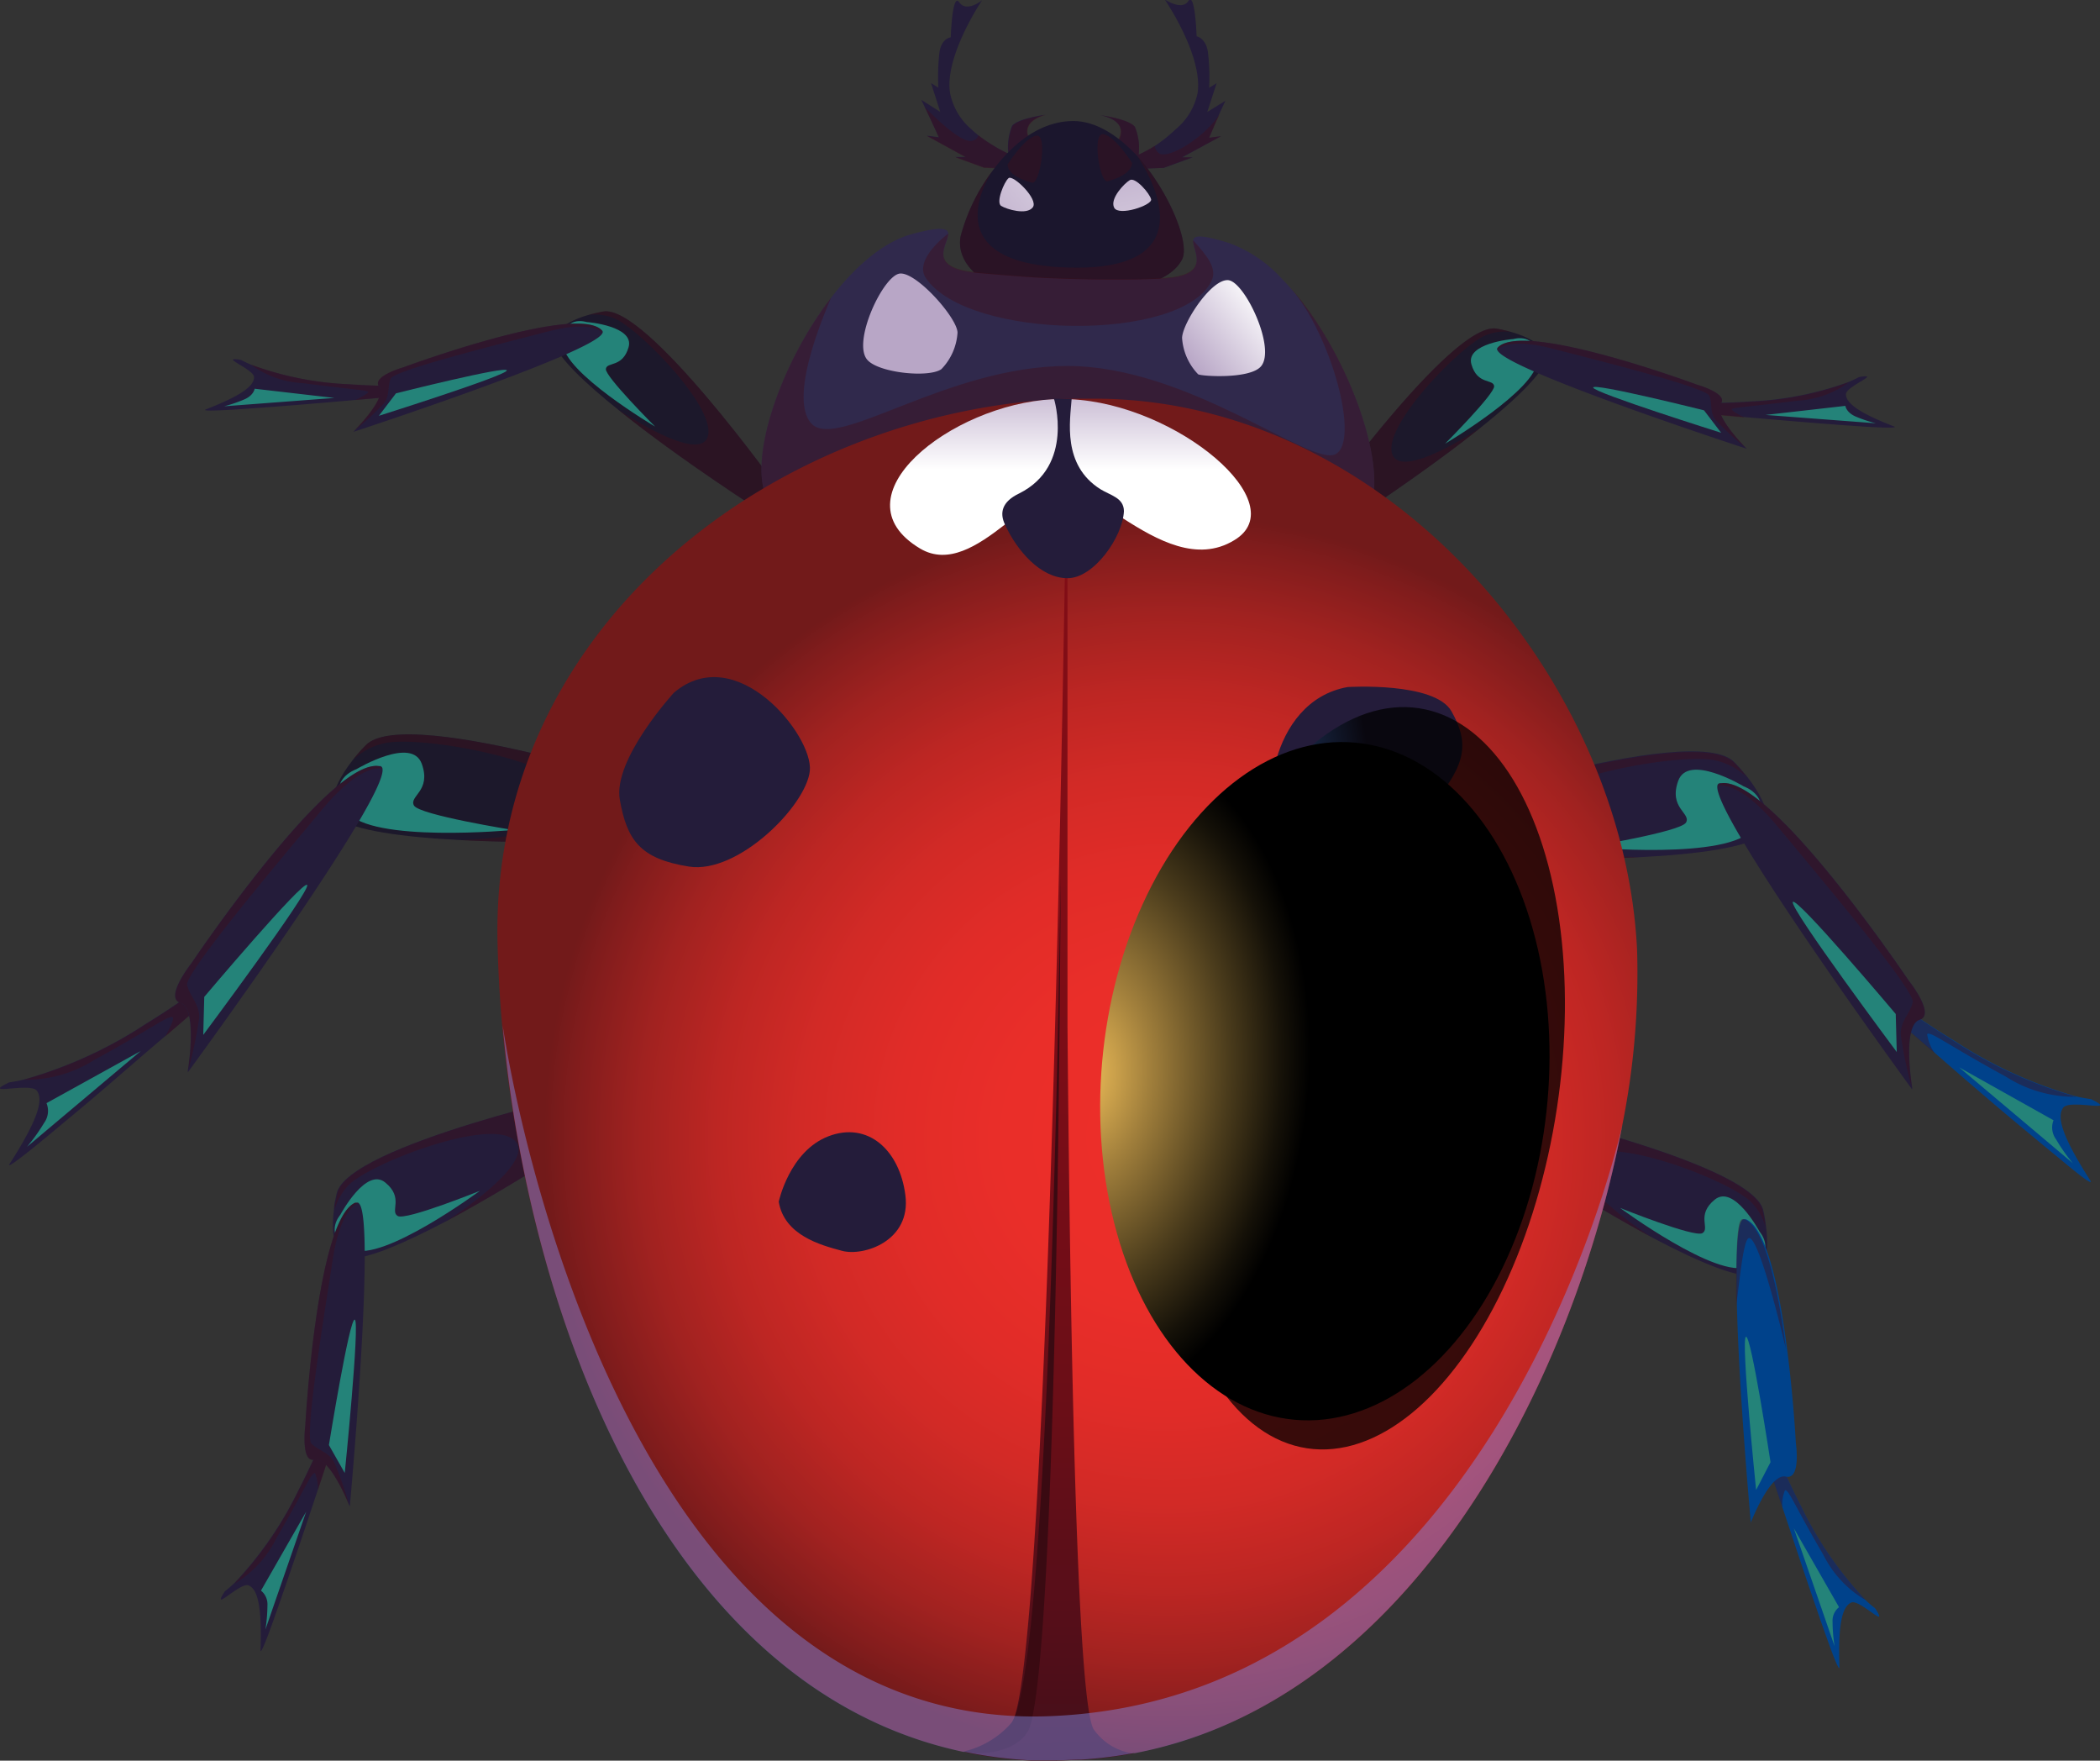 <svg xmlns="http://www.w3.org/2000/svg" xmlns:xlink="http://www.w3.org/1999/xlink" viewBox="0 0 145.89 122.29">
  <rect x="0" y="0" width="145.89" height="122.29" fill="#333333" stroke="none"/>
  <defs>
    <filter id="af936b71-673a-44ea-8684-0137f224014f" x="63.79" y="-8188.51" width="17.56" height="32766" filterUnits="userSpaceOnUse" color-interpolation-filters="sRGB">
      <feFlood flood-color="#fff" result="bg"/>
      <feBlend in="SourceGraphic" in2="bg"/>
    </filter>
    <mask id="a183dfdd-e829-4fb5-a6e9-4d69f6aa4ccd" x="63.79" y="-8188.51" width="17.56" height="32766" maskUnits="userSpaceOnUse">
      <g style="filter: url(#af936b71-673a-44ea-8684-0137f224014f)"/>
    </mask>
    <linearGradient id="b12c94b4-a410-420e-ae92-f583b3d49eb3" data-name="Áåçûìÿííûé ãðàäèåíò 35" x1="65" y1="90.58" x2="89.34" y2="123.26" gradientUnits="userSpaceOnUse">
      <stop offset="0" stop-color="#fff"/>
      <stop offset="0.24" stop-color="#fdfdfd"/>
      <stop offset="0.38" stop-color="#f4f4f4"/>
      <stop offset="0.49" stop-color="#e7e7e7"/>
      <stop offset="0.59" stop-color="#d3d3d3"/>
      <stop offset="0.67" stop-color="#b9b9b9"/>
      <stop offset="0.76" stop-color="#9a9a9a"/>
      <stop offset="0.83" stop-color="#747474"/>
      <stop offset="0.9" stop-color="#494949"/>
      <stop offset="0.97" stop-color="#191919"/>
      <stop offset="1"/>
    </linearGradient>
    <filter id="a932b49f-48cf-4e8c-ad77-fc97bd915b8c" x="70.12" y="-8188.51" width="8.11" height="32766" filterUnits="userSpaceOnUse" color-interpolation-filters="sRGB">
      <feFlood flood-color="#fff" result="bg"/>
      <feBlend in="SourceGraphic" in2="bg"/>
    </filter>
    <mask id="acfd3d84-07dc-4b51-ad57-3a0c3f439201" x="70.12" y="-8188.51" width="8.11" height="32766" maskUnits="userSpaceOnUse">
      <g style="filter: url(#a932b49f-48cf-4e8c-ad77-fc97bd915b8c)"/>
    </mask>
    <linearGradient id="bf109b58-b350-4378-8948-3cbf90e069b3" data-name="Áåçûìÿííûé ãðàäèåíò 229" x1="74.83" y1="19.33" x2="73.92" y2="13.19" gradientUnits="userSpaceOnUse">
      <stop offset="0"/>
      <stop offset="0.41" stop-color="#6e6e6e"/>
      <stop offset="0.82" stop-color="#d6d6d6"/>
      <stop offset="1" stop-color="#fff"/>
    </linearGradient>
    <filter id="a4603144-10ae-4aa3-8179-25deea04bf3a" x="78.28" y="-8188.51" width="13.05" height="32766" filterUnits="userSpaceOnUse" color-interpolation-filters="sRGB">
      <feFlood flood-color="#fff" result="bg"/>
      <feBlend in="SourceGraphic" in2="bg"/>
    </filter>
    <mask id="e5bba97c-de8a-4be8-b7ea-4882ca29418e" x="78.28" y="-8188.51" width="13.05" height="32766" maskUnits="userSpaceOnUse">
      <g style="filter: url(#a4603144-10ae-4aa3-8179-25deea04bf3a)"/>
    </mask>
    <linearGradient id="f5478f3e-91db-49b0-98f7-10ab0ebeff76" x1="2709.35" y1="-101.44" x2="2699.47" y2="-119.78" gradientTransform="matrix(-0.99, 0.14, 0.14, 0.99, 2775.76, -248.76)" xlink:href="#bf109b58-b350-4378-8948-3cbf90e069b3"/>
    <filter id="ee9e653f-f2cc-4897-bee0-6350b04c0a32" x="56.35" y="-8188.51" width="16.04" height="32766" filterUnits="userSpaceOnUse" color-interpolation-filters="sRGB">
      <feFlood flood-color="#fff" result="bg"/>
      <feBlend in="SourceGraphic" in2="bg"/>
    </filter>
    <mask id="f752caf1-89ec-4399-a5da-f2128599785e" x="56.35" y="-8188.51" width="16.04" height="32766" maskUnits="userSpaceOnUse">
      <g style="filter: url(#ee9e653f-f2cc-4897-bee0-6350b04c0a32)"/>
    </mask>
    <linearGradient id="a09f8d09-6b5a-48b8-b6b4-2ceee4baa894" x1="72.83" y1="40.68" x2="60.68" y2="18.14" xlink:href="#bf109b58-b350-4378-8948-3cbf90e069b3"/>
    <filter id="feb43897-8a60-48cb-be75-fb1552851871" x="37.1" y="-8188.51" width="74.28" height="32766" filterUnits="userSpaceOnUse" color-interpolation-filters="sRGB">
      <feFlood flood-color="#fff" result="bg"/>
      <feBlend in="SourceGraphic" in2="bg"/>
    </filter>
    <mask id="afc5a05e-fc4d-4081-9f03-07c93de90d65" x="37.1" y="-8188.51" width="74.28" height="32766" maskUnits="userSpaceOnUse">
      <g style="filter: url(#feb43897-8a60-48cb-be75-fb1552851871)"/>
    </mask>
    <radialGradient id="b590e150-8188-4fad-bdae-7fb64a32d340" data-name="Áåçûìÿííûé ãðàäèåíò 33" cx="62.15" cy="10.54" r="78.76" xlink:href="#b12c94b4-a410-420e-ae92-f583b3d49eb3"/>
    <radialGradient id="aebedb2b-6fe2-4ba5-b7e2-5bc35d6fd099" data-name="Áåçûìÿííûé ãðàäèåíò 87" cx="81.03" cy="79.01" r="44.56" gradientUnits="userSpaceOnUse">
      <stop offset="0" stop-color="#ed2e29"/>
      <stop offset="0.25" stop-color="#ea2e29"/>
      <stop offset="0.42" stop-color="#e12c28"/>
      <stop offset="0.57" stop-color="#d22a26"/>
      <stop offset="0.7" stop-color="#bd2623"/>
      <stop offset="0.82" stop-color="#a12220"/>
      <stop offset="0.93" stop-color="#801c1c"/>
      <stop offset="0.97" stop-color="#721a1a"/>
    </radialGradient>
    <filter id="b70c468c-b7be-486a-a273-1009ced08c27" x="63.79" y="70.32" width="17.56" height="51.97" filterUnits="userSpaceOnUse" color-interpolation-filters="sRGB">
      <feFlood flood-color="#fff" result="bg"/>
      <feBlend in="SourceGraphic" in2="bg"/>
    </filter>
    <mask id="b2ad6efd-26f8-4764-aa61-11126b5c5520" x="63.79" y="70.32" width="17.56" height="51.97" maskUnits="userSpaceOnUse">
      <g style="mask: url(#a183dfdd-e829-4fb5-a6e9-4d69f6aa4ccd);filter: url(#b70c468c-b7be-486a-a273-1009ced08c27)">
        <path d="M81.35,121.17c-.82.24-1.66.44-2.51.6l-.11,0a28.57,28.57,0,0,1-3.63.44c-.6,0-1.2.06-1.82.06s-1.1,0-1.64,0a29.75,29.75,0,0,1-4.62-.59l-.1,0a28.79,28.79,0,0,1-3.13-.85A11,11,0,0,0,67,118.51c4-4,6.62-48.19,6.62-48.19s2.19,45.31,4.28,48.25A6.92,6.92,0,0,0,81.35,121.17Z" style="mix-blend-mode: multiply;fill: url(#b12c94b4-a410-420e-ae92-f583b3d49eb3)"/>
      </g>
    </mask>
    <linearGradient id="bc5890a5-df68-4220-b05f-3caa67f8454f" data-name="Áåçûìÿííûé ãðàäèåíò 23" x1="65" y1="90.58" x2="89.34" y2="123.26" gradientUnits="userSpaceOnUse">
      <stop offset="0" stop-color="#83bdf4"/>
      <stop offset="0.26" stop-color="#84bbf2"/>
      <stop offset="0.4" stop-color="#89b6e9"/>
      <stop offset="0.52" stop-color="#91acdc"/>
      <stop offset="0.62" stop-color="#9d9ec8"/>
      <stop offset="0.72" stop-color="#ac8cae"/>
      <stop offset="0.8" stop-color="#bf758f"/>
      <stop offset="0.88" stop-color="#d55b6a"/>
      <stop offset="0.96" stop-color="#ee3d3f"/>
      <stop offset="1" stop-color="#ff2923"/>
    </linearGradient>
    <linearGradient id="e68b57a3-2e0d-4c06-8ade-24c6291dae3b" data-name="Áåçûìÿííûé ãðàäèåíò 86" x1="71.74" y1="22.93" x2="72.9" y2="124.44" gradientUnits="userSpaceOnUse">
      <stop offset="0" stop-color="#820d16"/>
      <stop offset="0.37" stop-color="#800d16"/>
      <stop offset="0.57" stop-color="#770d17"/>
      <stop offset="0.74" stop-color="#6a0e17"/>
      <stop offset="0.88" stop-color="#560e19"/>
      <stop offset="1" stop-color="#3f0f1a"/>
    </linearGradient>
    <linearGradient id="a6d5dc23-6e15-4574-a961-defd2f2c81d5" x1="74.14" y1="39.52" x2="74.18" y2="43.45" xlink:href="#e68b57a3-2e0d-4c06-8ade-24c6291dae3b"/>
    <linearGradient id="b4f767d4-1172-4875-9761-4467369a4001" data-name="Áåçûìÿííûé ãðàäèåíò 66" x1="74.38" y1="25.75" x2="74.38" y2="32.61" gradientUnits="userSpaceOnUse">
      <stop offset="0" stop-color="#b8a6c6"/>
      <stop offset="1" stop-color="#fff"/>
    </linearGradient>
    <filter id="a3409d4c-d136-4eb3-a9dc-aad71cd1f757" x="70.12" y="11.81" width="8.11" height="6.14" filterUnits="userSpaceOnUse" color-interpolation-filters="sRGB">
      <feFlood flood-color="#fff" result="bg"/>
      <feBlend in="SourceGraphic" in2="bg"/>
    </filter>
    <mask id="a9ada3e2-73e2-4ef9-b436-8cc34c646ecf" x="70.12" y="11.81" width="8.11" height="6.14" maskUnits="userSpaceOnUse">
      <g style="mask: url(#acfd3d84-07dc-4b51-ad57-3a0c3f439201);filter: url(#a3409d4c-d136-4eb3-a9dc-aad71cd1f757)">
        <path d="M74.82,18c-4,.13-4.65-2.13-4.7-3.12s3.21-2.87,4.2-3,3.61,2.12,3.86,2.77S77.83,17.85,74.82,18Z" style="mix-blend-mode: multiply;fill: url(#bf109b58-b350-4378-8948-3cbf90e069b3)"/>
      </g>
    </mask>
    <linearGradient id="a120d0a3-8071-44e3-9177-50852da48350" data-name="Áåçûìÿííûé ãðàäèåíò 80" x1="74.83" y1="19.33" x2="73.92" y2="13.19" gradientUnits="userSpaceOnUse">
      <stop offset="0"/>
      <stop offset="0.66" stop-color="#195a53"/>
      <stop offset="1" stop-color="#248379"/>
    </linearGradient>
    <radialGradient id="b6f52a63-1f9c-4c1a-adf3-f5cef16ac04d" data-name="Áåçûìÿííûé ãðàäèåíò 58" cx="2560.62" cy="8758.99" r="29.69" gradientTransform="matrix(-0.87, 0, 0, -0.46, 2333.08, 4089.05)" gradientUnits="userSpaceOnUse">
      <stop offset="0" stop-color="#4599ff"/>
      <stop offset="1"/>
    </radialGradient>
    <linearGradient id="a9bb77b3-bfe6-4b7b-8d64-71bbd304acda" x1="2943.85" y1="302.77" x2="2942.75" y2="309.7" gradientTransform="translate(2077.47 2211.58) rotate(-138.25)" xlink:href="#b4f767d4-1172-4875-9761-4467369a4001"/>
    <linearGradient id="a5c20030-75b2-4b6e-81d3-ad0ecdc9f9d5" x1="1593.87" y1="1507.68" x2="1592.64" y2="1515.42" gradientTransform="matrix(0.75, -0.67, -0.67, -0.75, -119.47, 2211.58)" xlink:href="#b4f767d4-1172-4875-9761-4467369a4001"/>
    <filter id="b49ced81-2b44-454c-83a6-e6aa8861bc0e" x="78.28" y="18.35" width="13.05" height="7.47" filterUnits="userSpaceOnUse" color-interpolation-filters="sRGB">
      <feFlood flood-color="#fff" result="bg"/>
      <feBlend in="SourceGraphic" in2="bg"/>
    </filter>
    <mask id="ad987b1b-45e9-4f95-a941-e0a787a29131" x="78.28" y="18.35" width="13.05" height="7.47" maskUnits="userSpaceOnUse">
      <g style="mask: url(#e5bba97c-de8a-4be8-b7ea-4882ca29418e);filter: url(#b49ced81-2b44-454c-83a6-e6aa8861bc0e)">
        <path d="M85.3,19.08c.32-2.57,6.5,2.23,6,4.91s-12.88,2-13,.53S85,21.65,85.3,19.08Z" style="mix-blend-mode: multiply;fill: url(#f5478f3e-91db-49b0-98f7-10ab0ebeff76)"/>
      </g>
    </mask>
    <linearGradient id="f9df5f3d-c822-49c2-aa52-44f065e15421" x1="2709.35" y1="-101.44" x2="2699.47" y2="-119.78" gradientTransform="matrix(-0.99, 0.14, 0.14, 0.99, 2775.76, -248.76)" xlink:href="#a120d0a3-8071-44e3-9177-50852da48350"/>
    <filter id="ecf9292c-e420-4b97-b387-255bfaec37eb" x="56.35" y="18.17" width="16.04" height="9.18" filterUnits="userSpaceOnUse" color-interpolation-filters="sRGB">
      <feFlood flood-color="#fff" result="bg"/>
      <feBlend in="SourceGraphic" in2="bg"/>
    </filter>
    <mask id="b1ebe1f8-59b4-437c-a3c1-65cc24489810" x="56.35" y="18.17" width="16.04" height="9.18" maskUnits="userSpaceOnUse">
      <g style="mask: url(#f752caf1-89ec-4399-a5da-f2128599785e);filter: url(#ecf9292c-e420-4b97-b387-255bfaec37eb)">
        <path d="M62.9,18.94c-.84-3.07-7.52,3.85-6.43,7s16,.2,15.92-1.63S63.74,22,62.9,18.94Z" style="mix-blend-mode: multiply;fill: url(#a09f8d09-6b5a-48b8-b6b4-2ceee4baa894)"/>
      </g>
    </mask>
    <linearGradient id="bcb2b32a-908f-4816-b5d0-d870b5ef76a8" x1="72.83" y1="40.68" x2="60.68" y2="18.14" xlink:href="#a120d0a3-8071-44e3-9177-50852da48350"/>
    <linearGradient id="aa5553dc-6b68-4099-a1ff-2b7be0ff1e8b" x1="298.25" y1="-347.71" x2="296.53" y2="-330.04" gradientTransform="matrix(0.95, -0.31, 0.31, 0.95, -98.06, 431.96)" xlink:href="#b4f767d4-1172-4875-9761-4467369a4001"/>
    <linearGradient id="b3921af4-669b-4031-8e21-56603e3fe586" x1="2313.15" y1="86.5" x2="2311.44" y2="104.18" gradientTransform="translate(1641.18 1713.65) rotate(-135)" xlink:href="#b4f767d4-1172-4875-9761-4467369a4001"/>
    <filter id="a072fc5b-a8b3-4cb6-868e-ef05411ba29e" x="37.1" y="28.52" width="74.28" height="54.77" filterUnits="userSpaceOnUse" color-interpolation-filters="sRGB">
      <feFlood flood-color="#fff" result="bg"/>
      <feBlend in="SourceGraphic" in2="bg"/>
    </filter>
    <mask id="e2f52736-7bc5-4b3e-a52d-c9d45f2c0745" x="37.1" y="28.52" width="74.28" height="54.77" maskUnits="userSpaceOnUse">
      <g style="mask: url(#afc5a05e-fc4d-4081-9f03-07c93de90d65);filter: url(#a072fc5b-a8b3-4cb6-868e-ef05411ba29e)">
        <path d="M44.29,81.55C35.41,76.37,34.78,57,42.3,46S61.6,28.65,73.35,28.52,99.71,36.14,106.8,48.7s5.92,29.35-3.22,33.44S74.32,69,74.32,69,57.45,89.22,44.29,81.55Z" style="mix-blend-mode: multiply;fill: url(#b590e150-8188-4fad-bdae-7fb64a32d340)"/>
      </g>
    </mask>
    <radialGradient id="a8f3566c-bc81-4d63-a640-06380b11b148" data-name="Áåçûìÿííûé ãðàäèåíò 7" cx="62.15" cy="10.54" r="78.76" xlink:href="#bc5890a5-df68-4220-b05f-3caa67f8454f"/>
    <radialGradient id="a05d61e3-9c43-4890-bdf4-6ff03e4a3827" data-name="Áåçûìÿííûé ãðàäèåíò 185" cx="-3660.6" cy="-509.73" r="23.33" gradientTransform="matrix(0, 0.67, -1.01, 0, -423.89, 2510.99)" gradientUnits="userSpaceOnUse">
      <stop offset="0" stop-color="#eebd58"/>
      <stop offset="0.29" stop-color="#a2803c"/>
      <stop offset="0.64" stop-color="#4b3c1c"/>
      <stop offset="0.88" stop-color="#151108"/>
      <stop offset="1"/>
    </radialGradient>
  </defs>
  <g style="isolation: isolate">
    <g id="b77a8976-bc9f-4eb8-a132-e1e54a3f0a37" data-name="Layer 2">
      <g id="b323f82c-1158-41ae-b0ee-e51dbf92fd1d" data-name="Ñëîé 1">
        <g>
          <path d="M75.12,11.39l-.49,0-4.77.3-1.51-.06-2-.73h.73l-2.7-1.48.84.11-.55-1.19-.43-.91L64,6.93l1.32.84-.64-2,.51.32a14.79,14.79,0,0,1,.08-2.5c.16-.94.78-1,.78-1s.1-3.15.59-2.43S68.2.06,68.24,0,65.6,3.86,66,6.45A4.43,4.43,0,0,0,67.51,9c.14.14.29.26.43.38a11.3,11.3,0,0,0,2.11,1.29,3.89,3.89,0,0,1,.26-1.93c.38-.51,2.28-.77,2.5-.8-.21,0-1.88.41-1.36,1.61s2.79.54,2.79.54l.34-1.4h0Z" style="fill: #241c3a"/>
          <path d="M84.5,8.38,84,9.57l.83-.11-2.7,1.47h.73l-2,.73-1.51.06-4.65-.3-.6,0,.55-2.67h0l.34,1.41s2.23.75,2.79-.53S76.55,8,76.35,8c.22,0,2.12.3,2.49.81a3.77,3.77,0,0,1,.26,1.93,9.43,9.43,0,0,0,1.12-.6A10.08,10.08,0,0,0,81.65,9,4.43,4.43,0,0,0,83.2,6.46C83.57,3.87,81,.1,80.94,0s1.13.79,1.61.08.58,2.44.58,2.44.62.11.78,1.05A14.38,14.38,0,0,1,84,6.1l.52-.32-.65,2L85.13,7l0,0-.07.15-.35.76Z" style="fill: #241c3a"/>
          <path d="M82.08,10.93h.73l-2,.73-1.51.06-4.65-.3-4.77.3-1.51-.06-2-.73h.73l-2.7-1.48.84.11-.55-1.19-.43-.91c1.08,1.09,2.37,2.25,3.09,2.33a.57.57,0,0,0,.62-.39,11.3,11.3,0,0,0,2.11,1.29,3.89,3.89,0,0,1,.26-1.93c.38-.51,2.28-.77,2.5-.8-.21,0-1.88.41-1.36,1.61s2.79.54,2.79.54l.34-1.4h0l.34,1.41s2.23.75,2.79-.53S76.55,8,76.35,8c.22,0,2.12.3,2.49.81a3.77,3.77,0,0,1,.26,1.93,9.43,9.43,0,0,0,1.12-.6.73.73,0,0,0,.35.54c.76.33,3.19-1.22,4.18-2.78l-.25.53L84,9.57l.83-.11Z" style="fill: #3f0f1a;opacity: 0.43;mix-blend-mode: multiply"/>
          <g>
            <path d="M14.31,28.43c2.58-1,3.34-1.66,3.34-2.23s-2.57-1.48-.9-1.2a7.32,7.32,0,0,0,.69.33,22.29,22.29,0,0,0,6.82,1.36c2.39.17,4.28.1,4.28.1l-.43.69-3.42.3c-2,.18-4.51.39-6.57.54l-1.87.13h0C14.85,28.53,14,28.55,14.31,28.43Z" style="fill: #241c3a"/>
            <path d="M16.23,28.45Z" style="fill: #241c3a"/>
            <path d="M23.23,27.64,17.69,27s-.05.44-.69.73a10,10,0,0,1-1.43.49Z" style="fill: #248379;mix-blend-mode: color-dodge"/>
            <path d="M24.69,27.78c.45-.21.88-.45.89-.56s-1.15-.17-4.57-.61a6.6,6.6,0,0,1-3.57-1.28,22.29,22.29,0,0,0,6.82,1.36c2.39.17,4.28.1,4.28.1l-.43.69Z" style="fill: #3f0f1a;opacity: 0.43;mix-blend-mode: multiply"/>
            <path d="M53.16,35.7S47.34,32,43,28.5c-2.33-1.86-4.22-3.65-4.56-4.74-.1-.32.31-1.27,2.45-1.89.29-.08.62-.16,1-.23C44.87,21.06,54.11,34,54.11,34Z" style="fill: #1c182b"/>
            <path d="M40.76,22.37c.12,0,3.32.29,2.91,1.74s-1.52,1-1.58,1.52,3.42,4,3.42,4-6.4-3.77-6.41-5.79S40.76,22.37,40.76,22.37Z" style="fill: #248379;mix-blend-mode: color-dodge"/>
            <path d="M24.54,30l.08-.08c.41-.42,2.25-2.35,1.72-3.06S28,25.52,28,25.52s11.89-4.41,13.78-2.61a.46.46,0,0,1,.07.07.15.15,0,0,1,0,.16h0C41.22,24.54,24.54,30,24.54,30Z" style="fill: #241c3a"/>
            <path d="M27.51,27.32l-1.19,1.56s8.85-2.79,8.89-3.15S27.51,27.32,27.51,27.32Z" style="fill: #248379;mix-blend-mode: color-dodge"/>
            <polygon points="41.88 23.14 41.88 23.14 41.88 23.14 41.88 23.14" style="fill: #3f0f1a;opacity: 0.43;mix-blend-mode: multiply"/>
            <path d="M24.62,29.9c.41-.42,2.25-2.35,1.72-3.06S28,25.52,28,25.52s11.89-4.41,13.78-2.61l.08.23s-.6-.95-3.82-.11S27.37,25.72,27.14,26.3s-.05,1.17-.48,1.73A19.06,19.06,0,0,1,24.62,29.9Z" style="fill: #3f0f1a;opacity: 0.43;mix-blend-mode: multiply"/>
            <path d="M53.16,35.7S47.34,32,43,28.5h0c.06,0,5.63,3.8,6.18,1.78s-4.87-7.55-6.54-8.18a3.5,3.5,0,0,0-1.75-.23c.29-.08.62-.16,1-.23C44.87,21.06,54.11,34,54.11,34Z" style="fill: #3f0f1a;opacity: 0.43;mix-blend-mode: multiply"/>
          </g>
          <g>
            <path d="M.67,80.84c2-3.12,2.34-4.44,1.9-5.07s-4,.41-1.94-.59c.34-.05.68-.11,1-.19a30.3,30.3,0,0,0,8.49-3.87,56.79,56.79,0,0,0,4.74-3.26L15,68.94s-1.48,1.3-3.49,3-4.61,4-6.74,5.75c-.71.59-1.36,1.14-1.94,1.61l0,0h0C1.34,80.52.45,81.18.67,80.84Z" style="fill: #241c3a"/>
            <path d="M2.78,79.35h0l0,0Z" style="fill: #241c3a"/>
            <path d="M9.78,73,3.23,76.62A1.42,1.42,0,0,1,3.06,78a12.76,12.76,0,0,1-1.18,1.65Z" style="fill: #248379;mix-blend-mode: color-dodge"/>
            <path d="M11.48,72c.32-.59.61-1.19.53-1.32-.16-.28-1.39.72-5.46,2.94A8.92,8.92,0,0,1,1.66,75a30.3,30.3,0,0,0,8.49-3.87,56.79,56.79,0,0,0,4.74-3.26L15,68.94S13.49,70.24,11.48,72Z" style="fill: #3f0f1a;opacity: 0.43;mix-blend-mode: multiply"/>
            <path d="M48.75,58.23s-9.28.51-16.73.12c-4-.2-7.46-.66-8.7-1.58-.36-.27-.66-1.63,1.2-4,.25-.32.54-.66.88-1,2.81-3,23,3.81,23,3.81Z" style="fill: #1c182b"/>
            <path d="M24.75,53.43c.15-.08,3.86-2.28,4.55-.38s-.91,2.24-.54,2.9,6.89,1.7,6.89,1.7-9.93.93-11.53-1.27S24.75,53.43,24.75,53.43Z" style="fill: #248379;mix-blend-mode: color-dodge"/>
            <path d="M13.05,74.48s0,0,0-.15c.12-.78.6-4.33-.53-4.68s.79-2.77.79-2.77,9.51-14.15,13-13.67l.12,0a.21.21,0,0,1,.14.17h0C27,55.44,13.05,74.48,13.05,74.48Z" style="fill: #241c3a"/>
            <path d="M14.19,69.24l-.07,2.64s7.46-10,7.22-10.41S14.19,69.24,14.19,69.24Z" style="fill: #248379;mix-blend-mode: color-dodge"/>
            <polygon points="26.58 53.4 26.58 53.4 26.58 53.4 26.58 53.4" style="fill: #3f0f1a;opacity: 0.43;mix-blend-mode: multiply"/>
            <path d="M13.07,74.33c.12-.78.6-4.33-.53-4.68s.79-2.77.79-2.77,9.51-14.15,13-13.67l.26.19s-1.4-.56-4.25,2.87S12.79,67.62,13,68.43s.86,1.31.84,2.26A27.66,27.66,0,0,1,13.07,74.33Z" style="fill: #3f0f1a;opacity: 0.43;mix-blend-mode: multiply"/>
            <path d="M48.75,58.23s-9.28.51-16.73.12h0c.1,0,9.13-.27,8.14-2.92S28.92,51,26.6,51.65a4.61,4.61,0,0,0-2.08,1.13c.25-.32.54-.66.88-1,2.81-3,23,3.81,23,3.81Z" style="fill: #3f0f1a;opacity: 0.43;mix-blend-mode: multiply"/>
          </g>
          <g>
            <path d="M18.1,114.6c.11-3.13-.23-4.22-.82-4.48s-2.7,2-1.66.41c.23-.18.45-.37.67-.58a25.72,25.72,0,0,0,4.46-6.48c1.24-2.4,2-4.4,2-4.4l.53.75s-.51,1.57-1.21,3.69-1.62,4.86-2.39,7.08c-.25.73-.49,1.41-.7,2v0h0C18.45,114.08,18.09,114.94,18.1,114.6Z" style="fill: #241c3a"/>
            <path d="M19,112.61h0v0Z" style="fill: #241c3a"/>
            <path d="M21.27,105l-3.14,5.48a1.21,1.21,0,0,1,.45,1,11.43,11.43,0,0,1-.14,1.7Z" style="fill: #248379;mix-blend-mode: color-dodge"/>
            <path d="M22.08,103.51a2.81,2.81,0,0,0-.19-1.18c-.24-.13-.7,1.12-2.68,4.49A7.56,7.56,0,0,1,16.29,110a25.72,25.72,0,0,0,4.46-6.48c1.24-2.4,2-4.4,2-4.4l.53.75S22.78,101.39,22.08,103.51Z" style="fill: #3f0f1a;opacity: 0.43;mix-blend-mode: multiply"/>
            <path d="M43.06,77.46s-6.49,4.38-12,7.33c-3,1.58-5.68,2.75-7,2.62-.38,0-1.18-.9-.86-3.4,0-.34.1-.71.19-1.12.75-3.37,18.28-7.2,18.28-7.2Z" style="fill: #241c3a"/>
            <path d="M23.64,84.38c.07-.12,1.8-3.32,3.12-2.25s.31,2,.87,2.33,5.71-1.75,5.71-1.75-6.77,5-8.88,4.07S23.64,84.38,23.64,84.38Z" style="fill: #248379;mix-blend-mode: color-dodge"/>
            <path d="M24.3,104.65l-.05-.12c-.25-.61-1.45-3.39-2.41-3.15S21.21,99,21.21,99,22,84.7,24.67,83.54l.1,0a.17.17,0,0,1,.18.06h0C26.11,84.87,24.3,104.65,24.3,104.65Z" style="fill: #241c3a"/>
            <path d="M22.85,100.37l1.1,1.94s1.06-10.45.7-10.65S22.85,100.37,22.85,100.37Z" style="fill: #248379;mix-blend-mode: color-dodge"/>
            <polygon points="24.95 83.56 24.95 83.56 24.95 83.56 24.95 83.56" style="fill: #3f0f1a;opacity: 0.43;mix-blend-mode: multiply"/>
            <path d="M24.25,104.53c-.25-.61-1.45-3.39-2.41-3.15S21.21,99,21.21,99,22,84.7,24.67,83.54l.28,0s-1.26.2-1.83,3.92-2,12.33-1.48,12.82,1.19.58,1.57,1.27A22,22,0,0,1,24.25,104.53Z" style="fill: #3f0f1a;opacity: 0.43;mix-blend-mode: multiply"/>
            <path d="M43.06,77.46s-6.49,4.38-12,7.33h0c.07-.05,6.48-4.15,4.62-5.64s-10,1.69-11.43,3.14a4,4,0,0,0-1,1.72c0-.34.1-.71.19-1.12.75-3.37,18.28-7.2,18.28-7.2Z" style="fill: #3f0f1a;opacity: 0.43;mix-blend-mode: multiply"/>
          </g>
          <g>
            <path d="M131.58,29.62c-2.58-1-3.33-1.66-3.34-2.23s2.58-1.49.91-1.2a7.5,7.5,0,0,1-.7.33,22.59,22.59,0,0,1-6.82,1.36,41.89,41.89,0,0,1-4.27.09l.42.69,3.42.31c2,.17,4.51.39,6.57.54l1.87.13h0C131,29.72,131.87,29.73,131.58,29.62Z" style="fill: #241c3a"/>
            <path d="M129.66,29.64Z" style="fill: #241c3a"/>
            <path d="M122.66,28.82l5.54-.63s.05.44.69.73a9.37,9.37,0,0,0,1.43.48Z" style="fill: #248379;mix-blend-mode: color-dodge"/>
            <path d="M121.2,29c-.45-.22-.88-.45-.89-.57s1.15-.17,4.58-.6a6.68,6.68,0,0,0,3.56-1.28,22.59,22.59,0,0,1-6.82,1.36,41.89,41.89,0,0,1-4.27.09l.42.69Z" style="fill: #3f0f1a;opacity: 0.43;mix-blend-mode: multiply"/>
            <path d="M92.73,36.89s5.82-3.73,10.16-7.21c2.32-1.86,4.21-3.64,4.55-4.74.1-.32-.31-1.27-2.45-1.88a9.94,9.94,0,0,0-1-.23c-3-.58-12.24,12.3-12.24,12.3Z" style="fill: #1c182b"/>
            <path d="M105.13,23.55c-.12,0-3.32.3-2.91,1.75s1.52,1,1.58,1.52-3.41,4-3.41,4,6.39-3.76,6.41-5.78S105.13,23.55,105.13,23.55Z" style="fill: #248379;mix-blend-mode: color-dodge"/>
            <path d="M121.35,31.17l-.08-.08c-.41-.42-2.25-2.36-1.72-3.06s-1.68-1.32-1.68-1.32S106,22.3,104.09,24.1l-.06.06a.15.15,0,0,0,0,.17h0C104.67,25.73,121.35,31.17,121.35,31.17Z" style="fill: #241c3a"/>
            <path d="M118.38,28.5l1.19,1.56s-8.84-2.78-8.89-3.14S118.38,28.5,118.38,28.5Z" style="fill: #248379;mix-blend-mode: color-dodge"/>
            <polygon points="104.01 24.33 104.02 24.33 104.01 24.33 104.01 24.33" style="fill: #3f0f1a;opacity: 0.43;mix-blend-mode: multiply"/>
            <path d="M121.27,31.09c-.41-.42-2.25-2.36-1.72-3.06s-1.68-1.32-1.68-1.32S106,22.3,104.09,24.1l-.08.23s.6-.95,3.82-.12,10.69,2.7,10.92,3.28,0,1.17.48,1.72A19.12,19.12,0,0,0,121.27,31.09Z" style="fill: #3f0f1a;opacity: 0.43;mix-blend-mode: multiply"/>
            <path d="M92.73,36.89s5.82-3.73,10.16-7.21h0c-.07.05-5.64,3.81-6.19,1.79s4.87-7.55,6.54-8.19a3.48,3.48,0,0,1,1.75-.22,9.94,9.94,0,0,0-1-.23c-3-.58-12.24,12.3-12.24,12.3Z" style="fill: #3f0f1a;opacity: 0.43;mix-blend-mode: multiply"/>
          </g>
          <g>
            <path d="M145.22,82c-2-3.12-2.34-4.43-1.89-5.06s4,.41,1.93-.6a10.14,10.14,0,0,1-1-.18,30.56,30.56,0,0,1-8.49-3.87A56.79,56.79,0,0,1,131,69.05l-.08,1.08,3.49,3c2,1.75,4.61,4,6.74,5.75.71.59,1.37,1.14,1.94,1.6l0,0h0C144.55,81.71,145.44,82.37,145.22,82Z" style="fill: #00428b"/>
            <path d="M143.11,80.53h0l0,0Z" style="fill: #241c3a"/>
            <path d="M136.11,74.14l6.55,3.67a1.39,1.39,0,0,0,.18,1.33A12.13,12.13,0,0,0,144,80.79Z" style="fill: #248379;mix-blend-mode: color-dodge"/>
            <path d="M134.41,73.16a3.26,3.26,0,0,1-.53-1.32c.16-.28,1.39.72,5.47,2.94a8.87,8.87,0,0,0,4.88,1.4,30.56,30.56,0,0,1-8.49-3.87A56.79,56.79,0,0,1,131,69.05l-.08,1.08Z" style="fill: #3f0f1a;opacity: 0.43;mix-blend-mode: multiply"/>
            <path d="M97.14,59.42s9.28.5,16.73.12c4-.2,7.47-.66,8.7-1.59.36-.27.66-1.63-1.19-4-.26-.32-.55-.66-.88-1-2.82-3-23,3.81-23,3.81Z" style="fill: #241c3a"/>
            <path d="M121.14,54.62c-.14-.08-3.86-2.29-4.55-.39s.91,2.25.54,2.9-6.89,1.71-6.89,1.71,9.93.93,11.53-1.27S121.14,54.62,121.14,54.62Z" style="fill: #248379;mix-blend-mode: color-dodge"/>
            <path d="M132.84,75.67s0,0,0-.15c-.12-.78-.6-4.33.53-4.69s-.79-2.76-.79-2.76-9.51-14.15-13-13.67l-.12,0a.19.19,0,0,0-.15.17h0C118.93,56.63,132.84,75.67,132.84,75.67Z" style="fill: #241c3a"/>
            <path d="M131.7,70.43l.07,2.64s-7.46-10-7.22-10.42S131.7,70.43,131.7,70.43Z" style="fill: #248379;mix-blend-mode: color-dodge"/>
            <polygon points="119.31 54.59 119.31 54.59 119.31 54.59 119.31 54.59" style="fill: #3f0f1a;opacity: 0.43;mix-blend-mode: multiply"/>
            <path d="M132.82,75.52c-.12-.78-.6-4.33.53-4.69s-.79-2.76-.79-2.76-9.51-14.15-13-13.67l-.27.19s1.4-.57,4.25,2.87,9.54,11.35,9.34,12.16-.86,1.31-.83,2.25A26.34,26.34,0,0,0,132.82,75.52Z" style="fill: #3f0f1a;opacity: 0.43;mix-blend-mode: multiply"/>
            <path d="M97.14,59.42s9.28.5,16.73.12h0c-.11,0-9.14-.28-8.15-2.92s11.24-4.4,13.56-3.78A4.71,4.71,0,0,1,121.38,54c-.26-.32-.55-.66-.88-1-2.82-3-23,3.81-23,3.81Z" style="fill: #3f0f1a;opacity: 0.43;mix-blend-mode: multiply"/>
          </g>
          <g>
            <path d="M127.79,115.78c-.11-3.13.23-4.21.82-4.47s2.7,2,1.66.4a7.09,7.09,0,0,1-.66-.57,25.67,25.67,0,0,1-4.47-6.48c-1.24-2.41-2-4.41-2-4.41l-.53.75s.51,1.58,1.22,3.7,1.61,4.86,2.38,7.07c.25.74.49,1.42.7,2v0h0C127.44,115.27,127.8,116.13,127.79,115.78Z" style="fill: #00428b"/>
            <path d="M126.91,113.8h0v0Z" style="fill: #241c3a"/>
            <path d="M124.62,106.15l3.14,5.48a1.2,1.2,0,0,0-.45,1,11.48,11.48,0,0,0,.14,1.71Z" style="fill: #248379;mix-blend-mode: color-dodge"/>
            <path d="M123.82,104.7a2.63,2.63,0,0,1,.18-1.18c.24-.14.7,1.12,2.68,4.49a7.5,7.5,0,0,0,2.93,3.13,25.67,25.67,0,0,1-4.47-6.48c-1.24-2.41-2-4.41-2-4.41l-.53.75S123.11,102.58,123.82,104.7Z" style="fill: #3f0f1a;opacity: 0.43;mix-blend-mode: multiply"/>
            <path d="M102.83,78.65s6.49,4.38,12,7.33c3,1.58,5.68,2.75,7,2.61.38,0,1.18-.89.86-3.4a10.78,10.78,0,0,0-.19-1.11c-.74-3.37-18.28-7.21-18.28-7.21Z" style="fill: #241c3a"/>
            <path d="M122.25,85.56c-.07-.12-1.8-3.31-3.12-2.24s-.31,2-.86,2.33-5.72-1.75-5.72-1.75,6.77,5,8.88,4.07S122.25,85.56,122.25,85.56Z" style="fill: #248379;mix-blend-mode: color-dodge"/>
            <path d="M124.06,102.56c-1-.23-2.16,2.54-2.42,3.16l0,.12s-1-10.84-1-17c0-2.16.08-3.75.39-4.09h0a.15.15,0,0,1,.17-.06l.1,0c1.45.62,2.34,5,2.85,9,.45,3.44.61,6.53.61,6.53S125.14,102.82,124.06,102.56Z" style="fill: #00428b"/>
            <path d="M123,101.56,122,103.49s-1.07-10.44-.71-10.64S123,101.56,123,101.56Z" style="fill: #248379;mix-blend-mode: color-dodge"/>
            <polygon points="120.95 84.75 120.95 84.75 120.95 84.75 120.95 84.75" style="fill: #3f0f1a;opacity: 0.43;mix-blend-mode: multiply"/>
            <path d="M102.83,78.65s6.49,4.38,12,7.33h0c-.07,0-6.48-4.16-4.62-5.64s10,1.69,11.43,3.14a3.85,3.85,0,0,1,1,1.71,10.78,10.78,0,0,0-.19-1.11c-.74-3.37-18.28-7.21-18.28-7.21Z" style="fill: #3f0f1a;opacity: 0.43;mix-blend-mode: multiply"/>
          </g>
          <path d="M82.13,18c-1.39,2.79-8.65,2.53-11.39,2.22s-4.35-2.13-4-3.82A13.14,13.14,0,0,1,69,11.8h0c1.31-1.75,3.14-3.31,5.4-3.39,1.67-.07,3.28,1,4.61,2.43C81.23,13.31,82.67,16.9,82.13,18Z" style="fill: #1b162d"/>
          <polygon points="68.95 11.8 68.95 11.8 68.95 11.8 68.95 11.8" style="fill: #3f0f1a;opacity: 0.43;mix-blend-mode: multiply"/>
          <path d="M82.13,18c-1.39,2.79-8.65,2.53-11.39,2.22s-4.35-2.13-4-3.82A13.14,13.14,0,0,1,69,11.8c-.07.1-4.64,6.64,5.52,6.79S79,10.84,79,10.84h0C81.23,13.31,82.67,16.9,82.13,18Z" style="fill: #3f0f1a;opacity: 0.43;mix-blend-mode: multiply"/>
          <path d="M95.2,35.35c-1.61,4.54-3.81-1.19-21.56-1C58.4,34,54.4,38.7,53.09,34.11c-.87-3,1.36-9.16,4.64-13.42h0c1.69-2.2,3.66-3.9,5.62-4.43s2.53-.44,2.53,0c0,.72-1.55,2.37,1.94,2.69,1.54.14,2.82.24,3.86.31s5.58.27,9.09.09,2.06-1.9,2.12-2.62c0-.39.52-.47,2.52.16a9.3,9.3,0,0,1,3.66,2.49h0l.22.23,0,0c.1.1.19.21.29.32h0C93.51,24.33,96.4,32,95.2,35.35Z" style="fill: #30294c"/>
          <path d="M89.29,19.57l-.22-.23Z" style="fill: #3f0f1a;opacity: 0.43;mix-blend-mode: multiply"/>
          <path d="M95.2,35.35c-1.61,4.54-3.81-1.19-21.56-1C58.4,34,54.4,38.7,53.09,34.11c-.87-3,1.36-9.16,4.64-13.42,0,.08-3.13,6.81-1.36,8.73s9.4-4,17.8-4,16.87,7,18.6,6.13-.24-8.23-3.15-11.62C93.51,24.33,96.4,32,95.2,35.35Z" style="fill: #3f0f1a;opacity: 0.43;mix-blend-mode: multiply"/>
          <path d="M84.16,19.53c-2.07,4.25-16.86,4.1-19.83-.2-.91-1.32,1.55-3.11,1.55-3.11h0c0,.72-1.55,2.37,1.94,2.69,1.54.14,2.82.24,3.86.31s5.58.27,9.09.09,2.06-1.9,2.12-2.62C83.83,17.74,84.6,18.64,84.16,19.53Z" style="fill: #3f0f1a;opacity: 0.43;mix-blend-mode: multiply"/>
          <path d="M112.72,78.06h0c-3.17,16.89-13.57,38.08-31.37,43.1-.82.24-1.66.44-2.51.6l-.11,0a28.57,28.57,0,0,1-3.63.44c-.6,0-1.2.06-1.82.06s-1.1,0-1.64,0a29.75,29.75,0,0,1-4.62-.59l-.1,0a28.79,28.79,0,0,1-3.13-.85C45.2,114.6,36.62,90.4,34.88,71.16h0c-.18-2-.28-4-.32-5.84C34.16,43.4,53.9,28.5,74.16,27.69c.7,0,1.4,0,2.09,0,20.42.17,36.59,19.73,37.48,38.28A53.33,53.33,0,0,1,112.72,78.06Z" style="fill: url(#aebedb2b-6fe2-4ba5-b7e2-5bc35d6fd099)"/>
          <path d="M99.07,65.07C98.93,66.71,98,68,97,67.87s-1.69-1.48-1.54-3.12,1.07-2.88,2.06-2.79S99.22,63.44,99.07,65.07Z" style="fill: #fff"/>
          <g style="mask: url(#b2ad6efd-26f8-4764-aa61-11126b5c5520)">
            <path d="M81.35,121.17c-.82.24-1.66.44-2.51.6l-.11,0a28.57,28.57,0,0,1-3.63.44c-.6,0-1.2.06-1.82.06s-1.1,0-1.64,0a29.75,29.75,0,0,1-4.62-.59l-.1,0a28.79,28.79,0,0,1-3.13-.85A11,11,0,0,0,67,118.51c4-4,6.62-48.19,6.62-48.19s2.19,45.31,4.28,48.25A6.92,6.92,0,0,0,81.35,121.17Z" style="opacity: 0.22;mix-blend-mode: color-dodge;fill: url(#bc5890a5-df68-4220-b05f-3caa67f8454f)"/>
          </g>
          <path d="M99.17,78.92c-.55,3.56-2.84,6.15-5.13,5.8s-3.71-3.51-3.17-7.07,2.84-6.16,5.13-5.81S99.71,75.36,99.17,78.92Z" style="fill: #fff"/>
          <path d="M78.73,121.79a30.51,30.51,0,0,1-3.63.45c-.6,0-1.2.05-1.82.05s-1.1,0-1.64,0a29.75,29.75,0,0,1-4.62-.59,6.13,6.13,0,0,0,3.25-2c2.78-3.81,3.87-90,3.89-91.95h0v.06c0,.81,0,5.31,0,11.92v.9c0,.92,0,1.87,0,2.86v4c0,1.1,0,2.23,0,3.39v.34c0,1,0,2.08,0,3.15,0,.19,0,.38,0,.58v1.93c0,.13,0,.25,0,.37v1.64c0,.19,0,.38,0,.56v1.12c0,.37,0,.75,0,1.12v.85c0,.14,0,.27,0,.41v.63c0,.34,0,.68,0,1l0,4.16v.18c0,.78,0,1.55,0,2.32v0c.2,23,.68,46.89,1.81,48.86A4,4,0,0,0,78.73,121.79Z" style="fill: url(#e68b57a3-2e0d-4c06-8ade-24c6291dae3b)"/>
          <path d="M74.16,39.71v3.66c0-1,0-1.89,0-2.79h0C74.16,40,74.16,39.71,74.16,39.71Z" style="fill: url(#a6d5dc23-6e15-4574-a961-defd2f2c81d5)"/>
          <path d="M73.68,60.82c0,.81-.15,56.38-2.33,59.54-.84,1.23-2.85,1.61-4.33,1.3l-.1,0a6.27,6.27,0,0,0,3.35-2C73.05,115.82,73.68,60.82,73.68,60.82Z" style="fill: #3a0a12"/>
          <path d="M85.73,37.53c-2.55,1.55-5.34,0-7.72-1.53h0c-1.56-1-2.94-2-4-2-1.18-.09-2.65,1.22-4.23,2.46-1.87,1.45-3.91,2.8-5.86,1.64-6-3.58,2.14-10,9.22-10.37.41,0,.82,0,1.23,0h0C81.76,28.06,90,35,85.73,37.53Z" style="fill: url(#b4f767d4-1172-4875-9761-4467369a4001)"/>
          <path d="M74.16,40.16c-1.87,0-3.52-1.92-4.35-3.74-.37-.79-.22-1.57,1-2.15,3.86-1.93,2.41-6.58,2.41-6.58.41,0,.82,0,1.23,0-.11,1.53-.67,4.61,2,6.29.69.43,1.63.59,1.63,1.53C78,37.28,76,40.17,74.16,40.16Z" style="fill: #241c3a"/>
          <path d="M70,11.42s1.19-1.88,2-2,.24,3.41-.3,3.27S70,12.16,70,11.42Z" style="fill: #3f0f1a;opacity: 0.43;mix-blend-mode: multiply"/>
          <path d="M78.65,11.32s-1.19-1.88-2-2-.25,3.42.3,3.27S78.6,12.06,78.65,11.32Z" style="fill: #3f0f1a;opacity: 0.43;mix-blend-mode: multiply"/>
          <path d="M46.82,48.11c4.35-3.67,9.69,3,9.44,5.43s-5,7.19-8.4,6.65-4.3-1.84-4.8-4.64S46.82,48.11,46.82,48.11Z" style="fill: #241c3a"/>
          <path d="M54.1,83.47s.74-3.51,3.46-4.55,4.94.94,5.34,4.11S60,87.28,58.5,86.88,54.49,85.8,54.1,83.47Z" style="fill: #241c3a"/>
          <path d="M93.62,47.72c-5.57,1-6.14,9.07-4.57,10.36s8.08.6,10.51-2.26,2.44-4.34,1.28-6.41S93.62,47.72,93.62,47.72Z" style="fill: #241c3a"/>
          <path d="M90.28,84.31s-.74-3.51-3.46-4.55-4.95.94-5.34,4.11,2.86,4.25,4.4,3.85S89.88,86.64,90.28,84.31Z" style="fill: #241c3a"/>
          <g style="mask: url(#a9ada3e2-73e2-4ef9-b436-8cc34c646ecf)">
            <path d="M74.82,18c-4,.13-4.65-2.13-4.7-3.12s3.21-2.87,4.2-3,3.61,2.12,3.86,2.77S77.83,17.85,74.82,18Z" style="mix-blend-mode: color-dodge;fill: url(#a120d0a3-8071-44e3-9177-50852da48350)"/>
          </g>
          <path d="M82.7,6.64l0,.16a.69.69,0,0,0,0-.13Z" style="fill: #3f0f1a;opacity: 0.43;mix-blend-mode: multiply"/>
          <ellipse cx="94.69" cy="75.11" rx="25.96" ry="13.61" transform="matrix(0.15, -0.99, 0.99, 0.15, 6.13, 157.37)" style="opacity: 0.74;mix-blend-mode: color-dodge;fill: url(#b6f52a63-1f9c-4c1a-adf3-f5cef16ac04d)"/>
          <path d="M112.72,78.07c-3.32,17.67-14.54,40-33.88,43.7l-.11,0a30.51,30.51,0,0,1-3.63.45c-.6,0-1.2.05-1.82.05s-1.1,0-1.64,0a29.75,29.75,0,0,1-4.62-.59l-.1,0c-20.76-4.39-30.21-30.19-32-50.48.08.56,7.08,49.2,38,48S112.59,78.68,112.72,78.07Z" style="fill: #8390f4;opacity: 0.43;mix-blend-mode: multiply"/>
          <path d="M124.07,93.69c-.76-3.21-2-7.79-2.57-7.7-.4.07-.67,3.23-.89,4.7,0-2.62,0-5.6.34-5.94h0a.15.15,0,0,1,.17-.06l.1,0C122.67,85.35,123.56,89.74,124.07,93.69Z" style="fill: #3f0f1a;opacity: 0.43;mix-blend-mode: multiply"/>
          <path d="M87.59,25.46c1.09-1.22-1.1-5.89-2.26-6s-3.16,2.94-3.21,4A4,4,0,0,0,83.24,26C83.53,26.14,86.8,26.34,87.59,25.46Z" style="fill: url(#a9bb77b3-bfe6-4b7b-8d64-71bbd304acda)"/>
          <path d="M60.26,25c-1.09-1.22,1.1-5.89,2.26-6s4,3.1,4,4.11a4,4,0,0,1-1.12,2.53C64.53,26.26,61.05,25.9,60.26,25Z" style="fill: url(#a5c20030-75b2-4b6e-81d3-ad0ecdc9f9d5)"/>
          <g style="mask: url(#ad987b1b-45e9-4f95-a941-e0a787a29131)">
            <path d="M85.3,19.08c.32-2.57,6.5,2.23,6,4.91s-12.88,2-13,.53S85,21.65,85.3,19.08Z" style="mix-blend-mode: color-dodge;fill: url(#f9df5f3d-c822-49c2-aa52-44f065e15421)"/>
          </g>
          <g style="mask: url(#b1ebe1f8-59b4-437c-a3c1-65cc24489810)">
            <path d="M62.9,18.94c-.84-3.07-7.52,3.85-6.43,7s16,.2,15.92-1.63S63.74,22,62.9,18.94Z" style="mix-blend-mode: color-dodge;fill: url(#bcb2b32a-908f-4816-b5d0-d870b5ef76a8)"/>
          </g>
          <path d="M77.4,14.42c-.31-.62.7-1.68,1.09-1.91s1.4.94,1.48,1.34S77.71,15.05,77.4,14.42Z" style="fill: url(#aa5553dc-6b68-4099-a1ff-2b7be0ff1e8b)"/>
          <path d="M71.75,14.4c-.42.56-1.82.14-2.2-.1s.21-1.68.52-1.93S72.17,13.84,71.75,14.4Z" style="fill: url(#b3921af4-669b-4031-8e21-56603e3fe586)"/>
          <g style="mask: url(#e2f52736-7bc5-4b3e-a52d-c9d45f2c0745)">
            <path d="M44.29,81.55C35.41,76.37,34.78,57,42.3,46S61.6,28.65,73.35,28.52,99.71,36.14,106.8,48.7s5.92,29.35-3.22,33.44S74.32,69,74.32,69,57.45,89.22,44.29,81.55Z" style="opacity: 0.22;mix-blend-mode: color-dodge;fill: url(#a8f3566c-bc81-4d63-a640-06380b11b148)"/>
          </g>
          <ellipse cx="92.04" cy="75.11" rx="23.61" ry="15.53" transform="translate(9.06 160.11) rotate(-84.91)" style="mix-blend-mode: color-dodge;fill: url(#a05d61e3-9c43-4890-bdf4-6ff03e4a3827)"/>
        </g>
      </g>
    </g>
  </g>
</svg>
